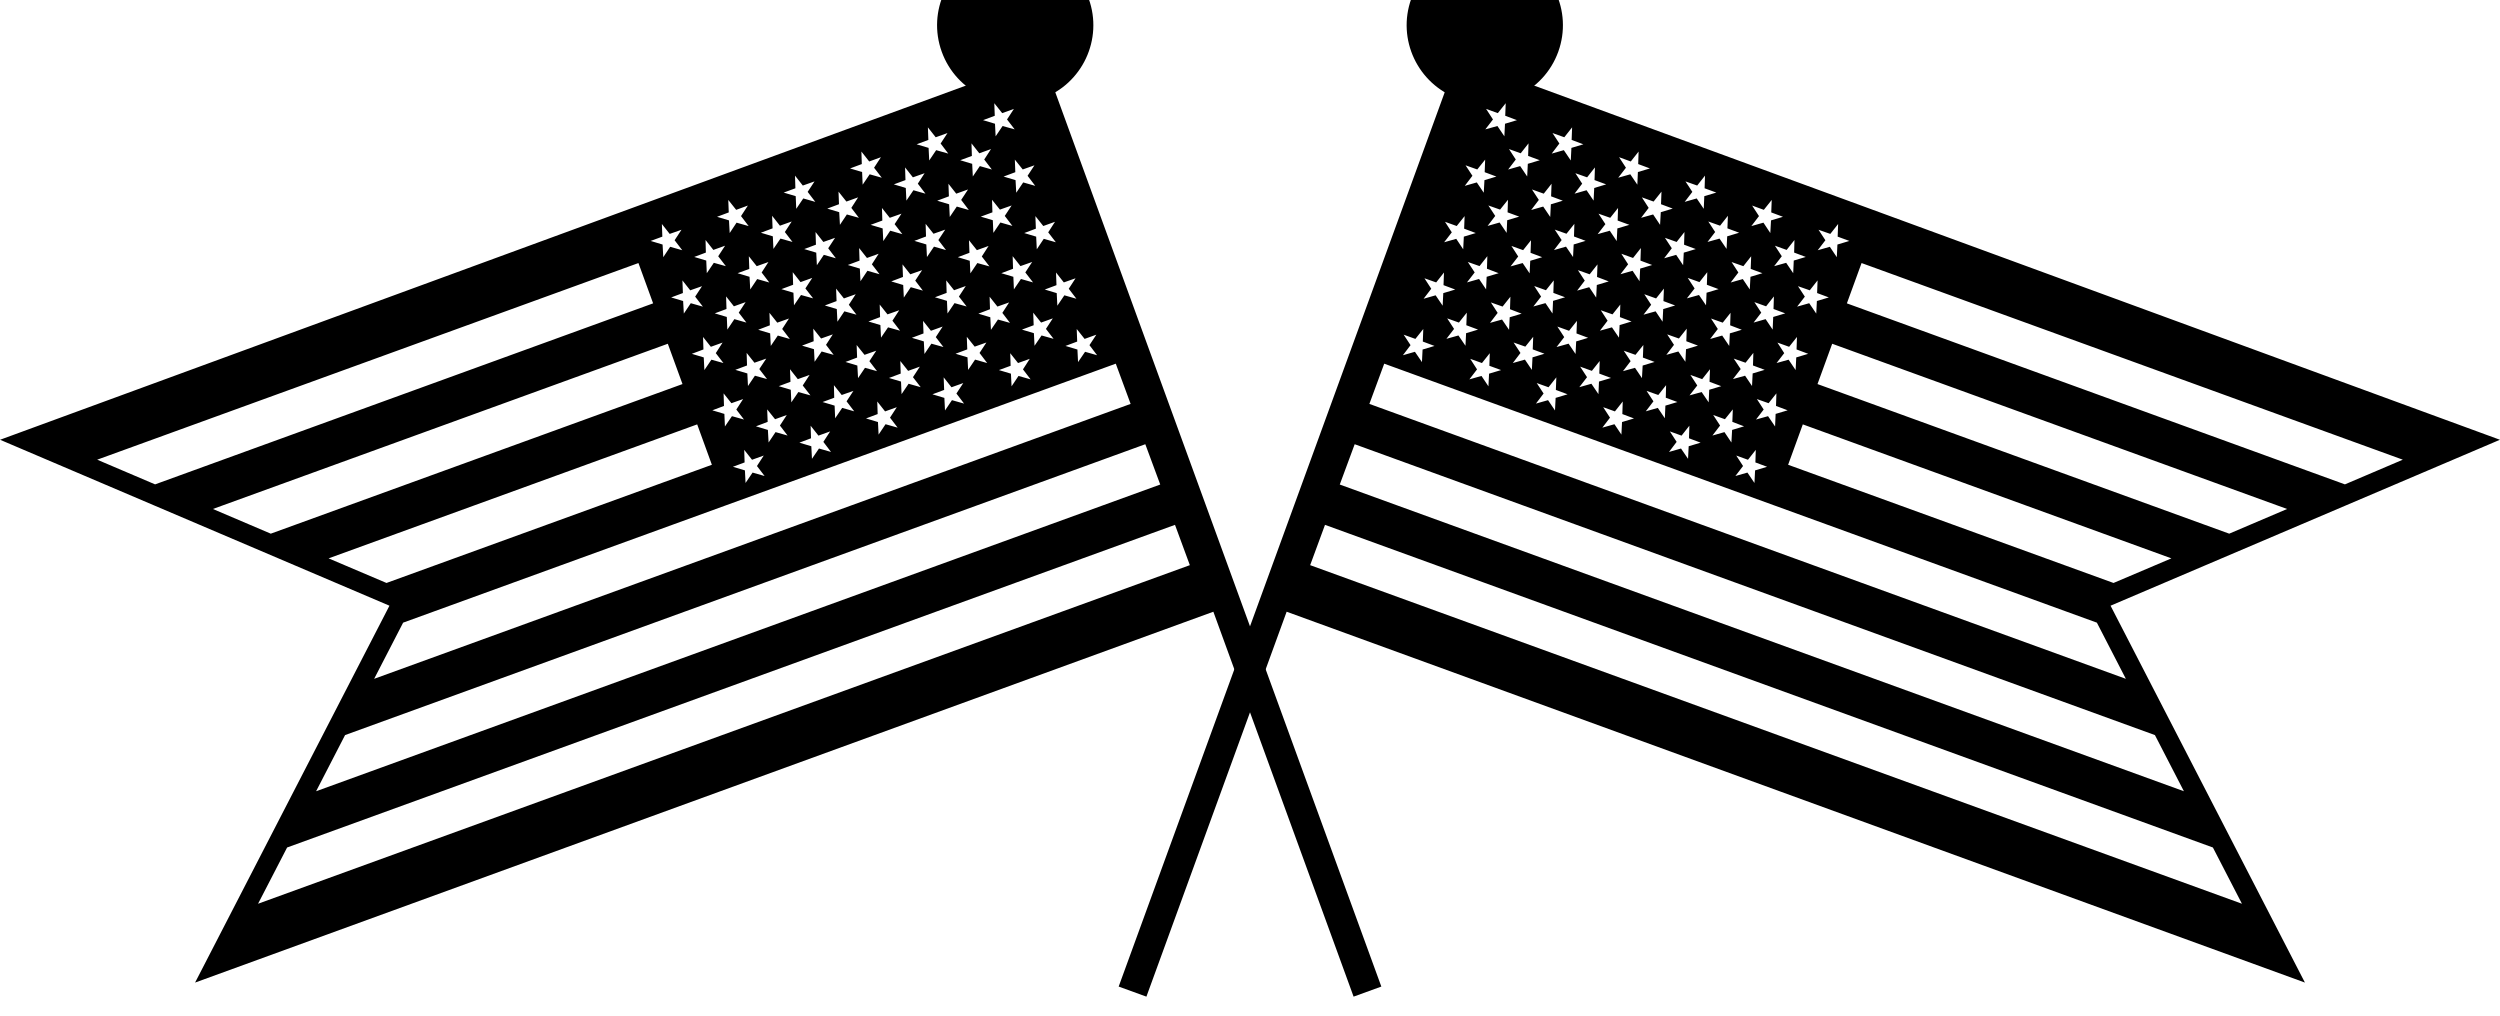 <?xml version="1.0" encoding="UTF-8"?>
<svg width="32px" height="13px" viewBox="0 0 32 13" version="1.1" xmlns="http://www.w3.org/2000/svg" xmlns:xlink="http://www.w3.org/1999/xlink">
    <!-- Generator: Sketch 46.2 (44496) - http://www.bohemiancoding.com/sketch -->
    <title>noun_171703_cc copy 3</title>
    <desc>Created with Sketch.</desc>
    <defs></defs>
    <g id="Welcome" stroke="none" stroke-width="1" fill="none" fill-rule="evenodd">
        <g id="Desktop---Landing" transform="translate(-497, -561)" fill-rule="nonzero" fill="#000000">
            <g id="noun_171703_cc-copy-3" transform="translate(497, 561)">
                <g id="Group">
                    <path d="M18.828,0.479 L18.776,0.621 L18.706,0.595 L14.319,12.628 L14.674,12.757 L16.469,7.83 L29.503,12.577 L27.015,7.753 L31.999,5.629 L19.008,0.865 L19.06,0.724 L18.989,0.698 L19.041,0.557 L18.828,0.479 Z M19.273,1.321 L19.267,1.482 L19.417,1.538 L19.264,1.584 L19.256,1.745 L19.167,1.613 L19.012,1.656 L19.11,1.529 L19.022,1.394 L19.172,1.448 L19.273,1.321 Z M20.123,1.63 L20.117,1.791 L20.267,1.847 L20.114,1.893 L20.106,2.054 L20.017,1.922 L19.862,1.966 L19.96,1.837 L19.872,1.703 L20.023,1.757 L20.123,1.63 Z M19.565,1.835 L19.56,1.996 L19.709,2.051 L19.556,2.097 L19.548,2.259 L19.458,2.126 L19.304,2.17 L19.402,2.042 L19.315,1.908 L19.465,1.962 L19.565,1.835 Z M20.974,1.94 L20.969,2.1 L21.119,2.156 L20.965,2.202 L20.958,2.364 L20.868,2.231 L20.713,2.275 L20.812,2.147 L20.724,2.012 L20.874,2.067 L20.974,1.94 Z M19.01,2.043 L19.004,2.204 L19.154,2.26 L19.001,2.306 L18.992,2.467 L18.903,2.335 L18.749,2.379 L18.847,2.25 L18.759,2.116 L18.909,2.169 L19.01,2.043 Z M20.415,2.143 L20.41,2.305 L20.559,2.36 L20.406,2.406 L20.398,2.568 L20.308,2.435 L20.154,2.479 L20.252,2.351 L20.165,2.217 L20.315,2.27 L20.415,2.143 Z M21.824,2.248 L21.819,2.41 L21.969,2.465 L21.815,2.511 L21.808,2.673 L21.718,2.54 L21.564,2.584 L21.662,2.456 L21.574,2.322 L21.724,2.375 L21.824,2.248 Z M19.86,2.352 L19.854,2.513 L20.004,2.569 L19.851,2.615 L19.843,2.777 L19.753,2.644 L19.599,2.688 L19.697,2.559 L19.609,2.425 L19.76,2.479 L19.86,2.352 Z M21.267,2.453 L21.261,2.614 L21.411,2.67 L21.258,2.716 L21.249,2.878 L21.16,2.745 L21.006,2.788 L21.103,2.661 L21.016,2.526 L21.166,2.58 L21.267,2.453 Z M19.302,2.557 L19.297,2.718 L19.446,2.773 L19.292,2.819 L19.285,2.981 L19.195,2.848 L19.041,2.892 L19.139,2.764 L19.051,2.63 L19.201,2.683 L19.302,2.557 Z M22.678,2.559 L22.672,2.719 L22.822,2.775 L22.669,2.821 L22.66,2.983 L22.572,2.85 L22.417,2.894 L22.515,2.766 L22.427,2.631 L22.577,2.686 L22.678,2.559 Z M20.711,2.662 L20.706,2.823 L20.856,2.878 L20.702,2.924 L20.694,3.086 L20.605,2.953 L20.45,2.997 L20.549,2.869 L20.461,2.735 L20.611,2.788 L20.711,2.662 Z M22.117,2.762 L22.111,2.923 L22.261,2.979 L22.108,3.025 L22.1,3.186 L22.01,3.054 L21.856,3.097 L21.954,2.97 L21.866,2.835 L22.017,2.889 L22.117,2.762 Z M18.747,2.766 L18.741,2.927 L18.89,2.983 L18.737,3.029 L18.729,3.191 L18.64,3.057 L18.485,3.101 L18.583,2.974 L18.496,2.839 L18.646,2.893 L18.747,2.766 Z M20.152,2.865 L20.147,3.027 L20.296,3.083 L20.143,3.129 L20.135,3.29 L20.045,3.157 L19.891,3.201 L19.989,3.073 L19.901,2.939 L20.051,2.992 L20.152,2.865 Z M23.528,2.867 L23.522,3.029 L23.672,3.084 L23.519,3.13 L23.511,3.292 L23.422,3.159 L23.267,3.203 L23.365,3.075 L23.277,2.941 L23.428,2.994 L23.528,2.867 Z M21.561,2.97 L21.556,3.132 L21.706,3.188 L21.552,3.234 L21.544,3.395 L21.455,3.262 L21.301,3.306 L21.399,3.178 L21.311,3.044 L21.461,3.097 L21.561,2.97 Z M22.969,3.072 L22.965,3.233 L23.114,3.289 L22.96,3.335 L22.953,3.497 L22.863,3.364 L22.709,3.407 L22.807,3.28 L22.719,3.145 L22.869,3.199 L22.969,3.072 Z M19.597,3.075 L19.591,3.236 L19.74,3.292 L19.587,3.338 L19.579,3.499 L19.49,3.367 L19.335,3.41 L19.433,3.283 L19.346,3.148 L19.496,3.202 L19.597,3.075 Z M21.003,3.175 L20.998,3.336 L21.148,3.392 L20.994,3.438 L20.986,3.6 L20.897,3.466 L20.742,3.51 L20.84,3.383 L20.753,3.248 L20.903,3.302 L21.003,3.175 Z M19.038,3.279 L19.033,3.44 L19.183,3.497 L19.029,3.543 L19.022,3.704 L18.932,3.571 L18.777,3.615 L18.876,3.487 L18.788,3.353 L18.938,3.406 L19.038,3.279 Z M22.415,3.28 L22.409,3.442 L22.559,3.497 L22.406,3.543 L22.397,3.705 L22.308,3.572 L22.153,3.616 L22.251,3.488 L22.164,3.354 L22.315,3.407 L22.415,3.28 Z M23.828,3.367 L30.756,5.884 L30.015,6.2 L23.64,3.883 L23.828,3.367 Z M20.448,3.384 L20.442,3.545 L20.592,3.602 L20.439,3.648 L20.431,3.809 L20.342,3.676 L20.187,3.72 L20.285,3.592 L20.197,3.458 L20.348,3.511 L20.448,3.384 Z M21.853,3.484 L21.848,3.645 L21.998,3.701 L21.844,3.747 L21.837,3.908 L21.747,3.776 L21.592,3.819 L21.691,3.692 L21.603,3.557 L21.753,3.611 L21.853,3.484 Z M18.483,3.488 L18.477,3.65 L18.627,3.706 L18.474,3.752 L18.466,3.913 L18.376,3.78 L18.222,3.824 L18.32,3.696 L18.233,3.562 L18.383,3.615 L18.483,3.488 Z M19.888,3.589 L19.883,3.749 L20.033,3.805 L19.879,3.851 L19.872,4.013 L19.782,3.88 L19.627,3.923 L19.726,3.796 L19.638,3.661 L19.788,3.715 L19.888,3.589 Z M23.265,3.589 L23.259,3.751 L23.409,3.807 L23.256,3.853 L23.248,4.014 L23.158,3.881 L23.003,3.925 L23.102,3.797 L23.014,3.663 L23.165,3.716 L23.265,3.589 Z M21.298,3.694 L21.292,3.854 L21.442,3.91 L21.289,3.956 L21.281,4.118 L21.192,3.985 L21.037,4.028 L21.135,3.901 L21.047,3.766 L21.198,3.82 L21.298,3.694 Z M22.706,3.794 L22.701,3.955 L22.851,4.011 L22.697,4.057 L22.69,4.219 L22.6,4.085 L22.446,4.129 L22.544,4.002 L22.456,3.867 L22.606,3.921 L22.706,3.794 Z M19.333,3.798 L19.328,3.958 L19.477,4.015 L19.324,4.061 L19.316,4.222 L19.226,4.09 L19.072,4.133 L19.17,4.005 L19.083,3.871 L19.233,3.924 L19.333,3.798 Z M20.74,3.898 L20.735,4.059 L20.884,4.115 L20.731,4.161 L20.723,4.322 L20.633,4.19 L20.479,4.233 L20.577,4.105 L20.49,3.971 L20.64,4.024 L20.74,3.898 Z M18.775,4.002 L18.769,4.163 L18.919,4.219 L18.766,4.265 L18.758,4.426 L18.668,4.294 L18.514,4.337 L18.612,4.21 L18.524,4.075 L18.674,4.129 L18.775,4.002 Z M22.151,4.004 L22.146,4.164 L22.295,4.221 L22.142,4.267 L22.134,4.428 L22.044,4.295 L21.89,4.339 L21.988,4.211 L21.901,4.077 L22.051,4.13 L22.151,4.004 Z M20.185,4.107 L20.179,4.268 L20.328,4.324 L20.175,4.37 L20.167,4.531 L20.078,4.399 L19.924,4.442 L20.022,4.315 L19.934,4.18 L20.084,4.234 L20.185,4.107 Z M21.59,4.207 L21.585,4.368 L21.734,4.424 L21.581,4.47 L21.573,4.631 L21.483,4.499 L21.329,4.542 L21.427,4.414 L21.34,4.28 L21.49,4.333 L21.59,4.207 Z M18.218,4.211 L18.212,4.372 L18.362,4.428 L18.209,4.474 L18.201,4.635 L18.111,4.503 L17.957,4.547 L18.055,4.418 L17.967,4.284 L18.117,4.338 L18.218,4.211 Z M19.625,4.311 L19.619,4.472 L19.769,4.528 L19.616,4.574 L19.608,4.735 L19.519,4.603 L19.364,4.647 L19.462,4.518 L19.374,4.384 L19.524,4.437 L19.625,4.311 Z M23.001,4.313 L22.996,4.473 L23.145,4.529 L22.992,4.575 L22.984,4.737 L22.894,4.604 L22.74,4.647 L22.838,4.52 L22.751,4.385 L22.901,4.439 L23.001,4.313 Z M23.452,4.4 L29.275,6.515 L28.534,6.831 L23.264,4.916 L23.452,4.4 Z M21.035,4.416 L21.029,4.577 L21.179,4.633 L21.026,4.679 L21.017,4.84 L20.928,4.708 L20.774,4.751 L20.872,4.623 L20.784,4.489 L20.934,4.542 L21.035,4.416 Z M22.443,4.517 L22.438,4.678 L22.588,4.734 L22.434,4.78 L22.426,4.941 L22.337,4.809 L22.182,4.852 L22.281,4.724 L22.192,4.59 L22.343,4.643 L22.443,4.517 Z M19.069,4.521 L19.064,4.682 L19.214,4.737 L19.06,4.783 L19.052,4.945 L18.963,4.812 L18.808,4.856 L18.906,4.728 L18.819,4.593 L18.969,4.647 L19.069,4.521 Z M20.476,4.621 L20.471,4.782 L20.621,4.838 L20.467,4.884 L20.46,5.045 L20.37,4.912 L20.215,4.956 L20.314,4.828 L20.226,4.693 L20.376,4.747 L20.476,4.621 Z M17.718,4.655 L22.699,6.465 L26.84,7.97 L27.211,8.689 L17.528,5.17 L17.718,4.655 Z M21.888,4.726 L21.882,4.887 L22.032,4.943 L21.878,4.989 L21.871,5.15 L21.781,5.018 L21.626,5.061 L21.725,4.934 L21.637,4.799 L21.788,4.853 L21.888,4.726 Z M19.921,4.83 L19.915,4.991 L20.065,5.047 L19.912,5.093 L19.904,5.254 L19.815,5.122 L19.66,5.166 L19.758,5.037 L19.67,4.903 L19.821,4.957 L19.921,4.83 Z M21.326,4.93 L21.322,5.091 L21.471,5.146 L21.317,5.192 L21.31,5.354 L21.22,5.221 L21.066,5.265 L21.164,5.137 L21.076,5.003 L21.226,5.056 L21.326,4.93 Z M22.738,5.035 L22.733,5.196 L22.882,5.252 L22.728,5.298 L22.721,5.459 L22.631,5.327 L22.477,5.37 L22.575,5.242 L22.488,5.108 L22.638,5.161 L22.738,5.035 Z M20.771,5.139 L20.766,5.3 L20.915,5.356 L20.762,5.402 L20.754,5.563 L20.665,5.43 L20.51,5.474 L20.608,5.346 L20.521,5.212 L20.671,5.266 L20.771,5.139 Z M22.18,5.24 L22.174,5.4 L22.324,5.457 L22.171,5.503 L22.162,5.664 L22.073,5.531 L21.919,5.575 L22.017,5.447 L21.929,5.312 L22.079,5.366 L22.18,5.24 Z M23.076,5.432 L27.794,7.147 L27.053,7.462 L22.888,5.949 L23.076,5.432 Z M21.624,5.449 L21.619,5.61 L21.768,5.666 L21.615,5.712 L21.607,5.873 L21.517,5.741 L21.363,5.785 L21.461,5.656 L21.374,5.522 L21.524,5.576 L21.624,5.449 Z M17.34,5.686 L27.583,9.409 L27.954,10.128 L17.149,6.202 L17.34,5.686 Z M22.474,5.758 L22.469,5.919 L22.619,5.975 L22.465,6.021 L22.457,6.182 L22.367,6.049 L22.213,6.093 L22.311,5.965 L22.224,5.831 L22.374,5.885 L22.474,5.758 Z M16.96,6.718 L28.325,10.848 L28.697,11.568 L16.77,7.234 L16.96,6.718 Z" id="Shape"></path>
                    <ellipse id="Oval" transform="translate(19.199, 0.737) rotate(19.854) translate(-19.199, -0.737) " cx="18.876" cy="0.413" rx="1" ry="1"></ellipse>
                    <path d="M13.172,0.479 L12.959,0.557 L13.011,0.698 L12.94,0.724 L12.992,0.865 L0.001,5.629 L4.985,7.753 L2.497,12.577 L15.531,7.83 L17.326,12.757 L17.681,12.628 L13.294,0.595 L13.224,0.621 L13.172,0.479 Z M12.727,1.321 L12.828,1.448 L12.978,1.394 L12.89,1.529 L12.988,1.656 L12.833,1.613 L12.744,1.745 L12.736,1.584 L12.583,1.538 L12.733,1.482 L12.727,1.321 Z M11.877,1.63 L11.977,1.757 L12.128,1.703 L12.04,1.837 L12.138,1.966 L11.983,1.922 L11.894,2.054 L11.886,1.893 L11.733,1.847 L11.883,1.791 L11.877,1.63 Z M12.435,1.835 L12.535,1.962 L12.685,1.908 L12.598,2.042 L12.696,2.17 L12.542,2.126 L12.452,2.259 L12.444,2.097 L12.291,2.051 L12.44,1.996 L12.435,1.835 Z M11.026,1.94 L11.126,2.067 L11.276,2.012 L11.188,2.147 L11.287,2.275 L11.132,2.231 L11.042,2.364 L11.035,2.202 L10.881,2.156 L11.031,2.1 L11.026,1.94 Z M12.99,2.043 L13.091,2.169 L13.241,2.116 L13.153,2.25 L13.251,2.379 L13.097,2.335 L13.008,2.467 L12.999,2.306 L12.846,2.26 L12.996,2.204 L12.99,2.043 Z M11.585,2.143 L11.685,2.27 L11.835,2.217 L11.748,2.351 L11.846,2.479 L11.692,2.435 L11.602,2.568 L11.594,2.406 L11.441,2.36 L11.59,2.305 L11.585,2.143 Z M10.176,2.248 L10.276,2.375 L10.426,2.322 L10.338,2.456 L10.436,2.584 L10.282,2.54 L10.192,2.673 L10.185,2.511 L10.031,2.465 L10.181,2.41 L10.176,2.248 Z M12.14,2.352 L12.24,2.479 L12.391,2.425 L12.303,2.559 L12.401,2.688 L12.247,2.644 L12.157,2.777 L12.149,2.615 L11.996,2.569 L12.146,2.513 L12.14,2.352 Z M10.733,2.453 L10.834,2.58 L10.984,2.526 L10.897,2.661 L10.994,2.788 L10.84,2.745 L10.751,2.878 L10.742,2.716 L10.589,2.67 L10.739,2.614 L10.733,2.453 Z M12.698,2.557 L12.799,2.683 L12.949,2.63 L12.861,2.764 L12.959,2.892 L12.805,2.848 L12.715,2.981 L12.708,2.819 L12.554,2.773 L12.703,2.718 L12.698,2.557 Z M9.322,2.559 L9.423,2.686 L9.573,2.631 L9.485,2.766 L9.583,2.894 L9.428,2.85 L9.34,2.983 L9.331,2.821 L9.178,2.775 L9.328,2.719 L9.322,2.559 Z M11.289,2.662 L11.389,2.788 L11.539,2.735 L11.451,2.869 L11.55,2.997 L11.395,2.953 L11.306,3.086 L11.298,2.924 L11.144,2.878 L11.294,2.823 L11.289,2.662 Z M9.883,2.762 L9.983,2.889 L10.134,2.835 L10.046,2.97 L10.144,3.097 L9.99,3.054 L9.9,3.186 L9.892,3.025 L9.739,2.979 L9.889,2.923 L9.883,2.762 Z M13.253,2.766 L13.354,2.893 L13.504,2.839 L13.417,2.974 L13.515,3.101 L13.36,3.057 L13.271,3.191 L13.263,3.029 L13.11,2.983 L13.259,2.927 L13.253,2.766 Z M11.848,2.865 L11.949,2.992 L12.099,2.939 L12.011,3.073 L12.109,3.201 L11.955,3.157 L11.865,3.29 L11.857,3.129 L11.704,3.083 L11.853,3.027 L11.848,2.865 Z M8.472,2.867 L8.572,2.994 L8.723,2.941 L8.635,3.075 L8.733,3.203 L8.578,3.159 L8.49,3.292 L8.481,3.13 L8.328,3.084 L8.478,3.029 L8.472,2.867 Z M10.439,2.97 L10.539,3.097 L10.689,3.044 L10.601,3.178 L10.699,3.306 L10.545,3.262 L10.456,3.395 L10.448,3.234 L10.294,3.188 L10.444,3.132 L10.439,2.97 Z M9.031,3.072 L9.131,3.199 L9.281,3.145 L9.193,3.28 L9.291,3.407 L9.137,3.364 L9.047,3.497 L9.04,3.335 L8.886,3.289 L9.035,3.233 L9.031,3.072 Z M12.403,3.075 L12.504,3.202 L12.654,3.148 L12.567,3.283 L12.665,3.41 L12.51,3.367 L12.421,3.499 L12.413,3.338 L12.26,3.292 L12.409,3.236 L12.403,3.075 Z M10.997,3.175 L11.097,3.302 L11.247,3.248 L11.16,3.383 L11.258,3.51 L11.103,3.466 L11.014,3.6 L11.006,3.438 L10.852,3.392 L11.002,3.336 L10.997,3.175 Z M12.962,3.279 L13.062,3.406 L13.212,3.353 L13.124,3.487 L13.223,3.615 L13.068,3.571 L12.978,3.704 L12.971,3.543 L12.817,3.497 L12.967,3.44 L12.962,3.279 Z M9.585,3.28 L9.686,3.407 L9.836,3.354 L9.749,3.488 L9.847,3.616 L9.692,3.572 L9.603,3.705 L9.594,3.543 L9.441,3.497 L9.591,3.442 L9.585,3.28 Z M8.172,3.367 L8.36,3.883 L1.985,6.2 L1.244,5.884 L8.172,3.367 Z M11.552,3.384 L11.652,3.511 L11.803,3.458 L11.715,3.592 L11.813,3.72 L11.658,3.676 L11.569,3.809 L11.561,3.648 L11.408,3.602 L11.558,3.545 L11.552,3.384 Z M10.147,3.484 L10.247,3.611 L10.397,3.557 L10.309,3.692 L10.408,3.819 L10.253,3.776 L10.163,3.908 L10.156,3.747 L10.002,3.701 L10.152,3.645 L10.147,3.484 Z M13.517,3.488 L13.617,3.615 L13.767,3.562 L13.68,3.696 L13.778,3.824 L13.624,3.78 L13.534,3.913 L13.526,3.752 L13.373,3.706 L13.523,3.65 L13.517,3.488 Z M12.112,3.589 L12.212,3.715 L12.362,3.661 L12.274,3.796 L12.373,3.923 L12.218,3.88 L12.128,4.013 L12.121,3.851 L11.967,3.805 L12.117,3.749 L12.112,3.589 Z M8.735,3.589 L8.835,3.716 L8.986,3.663 L8.898,3.797 L8.997,3.925 L8.842,3.881 L8.753,4.014 L8.744,3.853 L8.591,3.807 L8.741,3.751 L8.735,3.589 Z M10.702,3.694 L10.802,3.82 L10.953,3.766 L10.865,3.901 L10.963,4.028 L10.808,3.985 L10.719,4.118 L10.711,3.956 L10.558,3.91 L10.708,3.854 L10.702,3.694 Z M9.294,3.794 L9.394,3.921 L9.544,3.867 L9.456,4.002 L9.554,4.129 L9.4,4.085 L9.31,4.219 L9.303,4.057 L9.149,4.011 L9.299,3.955 L9.294,3.794 Z M12.667,3.798 L12.767,3.924 L12.917,3.871 L12.83,4.005 L12.928,4.133 L12.774,4.09 L12.684,4.222 L12.676,4.061 L12.523,4.015 L12.672,3.958 L12.667,3.798 Z M11.26,3.898 L11.36,4.024 L11.51,3.971 L11.423,4.105 L11.521,4.233 L11.367,4.19 L11.277,4.322 L11.269,4.161 L11.116,4.115 L11.265,4.059 L11.26,3.898 Z M13.225,4.002 L13.326,4.129 L13.476,4.075 L13.388,4.21 L13.486,4.337 L13.332,4.294 L13.242,4.426 L13.234,4.265 L13.081,4.219 L13.231,4.163 L13.225,4.002 Z M9.849,4.004 L9.949,4.13 L10.099,4.077 L10.012,4.211 L10.11,4.339 L9.956,4.295 L9.866,4.428 L9.858,4.267 L9.705,4.221 L9.854,4.164 L9.849,4.004 Z M11.815,4.107 L11.916,4.234 L12.066,4.18 L11.978,4.315 L12.076,4.442 L11.922,4.399 L11.833,4.531 L11.825,4.37 L11.672,4.324 L11.821,4.268 L11.815,4.107 Z M10.41,4.207 L10.51,4.333 L10.66,4.28 L10.573,4.414 L10.671,4.542 L10.517,4.499 L10.427,4.631 L10.419,4.47 L10.266,4.424 L10.415,4.368 L10.41,4.207 Z M13.782,4.211 L13.883,4.338 L14.033,4.284 L13.945,4.418 L14.043,4.547 L13.889,4.503 L13.799,4.635 L13.791,4.474 L13.638,4.428 L13.788,4.372 L13.782,4.211 Z M12.375,4.311 L12.476,4.437 L12.626,4.384 L12.538,4.518 L12.636,4.647 L12.481,4.603 L12.392,4.735 L12.384,4.574 L12.231,4.528 L12.381,4.472 L12.375,4.311 Z M8.999,4.313 L9.099,4.439 L9.249,4.385 L9.162,4.52 L9.26,4.647 L9.106,4.604 L9.016,4.737 L9.008,4.575 L8.855,4.529 L9.004,4.473 L8.999,4.313 Z M8.548,4.4 L8.736,4.916 L3.466,6.831 L2.725,6.515 L8.548,4.4 Z M10.965,4.416 L11.066,4.542 L11.216,4.489 L11.128,4.623 L11.226,4.751 L11.072,4.708 L10.983,4.84 L10.974,4.679 L10.822,4.633 L10.971,4.577 L10.965,4.416 Z M9.557,4.517 L9.657,4.643 L9.808,4.59 L9.719,4.724 L9.818,4.852 L9.663,4.809 L9.574,4.941 L9.566,4.78 L9.412,4.734 L9.562,4.678 L9.557,4.517 Z M12.931,4.521 L13.031,4.647 L13.181,4.593 L13.094,4.728 L13.192,4.856 L13.037,4.812 L12.948,4.945 L12.94,4.783 L12.786,4.737 L12.936,4.682 L12.931,4.521 Z M11.524,4.621 L11.624,4.747 L11.774,4.693 L11.686,4.828 L11.785,4.956 L11.63,4.912 L11.54,5.045 L11.533,4.884 L11.379,4.838 L11.529,4.782 L11.524,4.621 Z M14.282,4.655 L14.472,5.17 L4.789,8.689 L5.16,7.97 L9.301,6.465 L14.282,4.655 Z M10.112,4.726 L10.212,4.853 L10.363,4.799 L10.275,4.934 L10.374,5.061 L10.219,5.018 L10.129,5.15 L10.122,4.989 L9.968,4.943 L10.118,4.887 L10.112,4.726 Z M12.079,4.83 L12.179,4.957 L12.33,4.903 L12.242,5.037 L12.34,5.166 L12.185,5.122 L12.096,5.254 L12.088,5.093 L11.935,5.047 L12.085,4.991 L12.079,4.83 Z M10.674,4.93 L10.774,5.056 L10.924,5.003 L10.836,5.137 L10.934,5.265 L10.78,5.221 L10.69,5.354 L10.683,5.192 L10.529,5.146 L10.678,5.091 L10.674,4.93 Z M9.262,5.035 L9.362,5.161 L9.512,5.108 L9.425,5.242 L9.523,5.37 L9.369,5.327 L9.279,5.459 L9.272,5.298 L9.118,5.252 L9.267,5.196 L9.262,5.035 Z M11.229,5.139 L11.329,5.266 L11.479,5.212 L11.392,5.346 L11.49,5.474 L11.335,5.43 L11.246,5.563 L11.238,5.402 L11.085,5.356 L11.234,5.3 L11.229,5.139 Z M9.82,5.24 L9.921,5.366 L10.071,5.312 L9.983,5.447 L10.081,5.575 L9.927,5.531 L9.838,5.664 L9.829,5.503 L9.676,5.457 L9.826,5.4 L9.82,5.24 Z M8.924,5.432 L9.112,5.949 L4.947,7.462 L4.206,7.147 L8.924,5.432 Z M10.376,5.449 L10.476,5.576 L10.626,5.522 L10.539,5.656 L10.637,5.785 L10.483,5.741 L10.393,5.873 L10.385,5.712 L10.232,5.666 L10.381,5.61 L10.376,5.449 Z M14.66,5.686 L14.851,6.202 L4.046,10.128 L4.417,9.409 L14.66,5.686 Z M9.526,5.758 L9.626,5.885 L9.776,5.831 L9.689,5.965 L9.787,6.093 L9.633,6.049 L9.543,6.182 L9.535,6.021 L9.381,5.975 L9.531,5.919 L9.526,5.758 Z M15.04,6.718 L15.23,7.234 L3.303,11.568 L3.675,10.848 L15.04,6.718 Z" id="Shape"></path>
                    <ellipse id="Oval" transform="translate(12.801, 0.737) scale(-1, 1) rotate(19.854) translate(-12.801, -0.737) " cx="12.478" cy="0.413" rx="1" ry="1"></ellipse>
                </g>
            </g>
        </g>
    </g>
</svg>